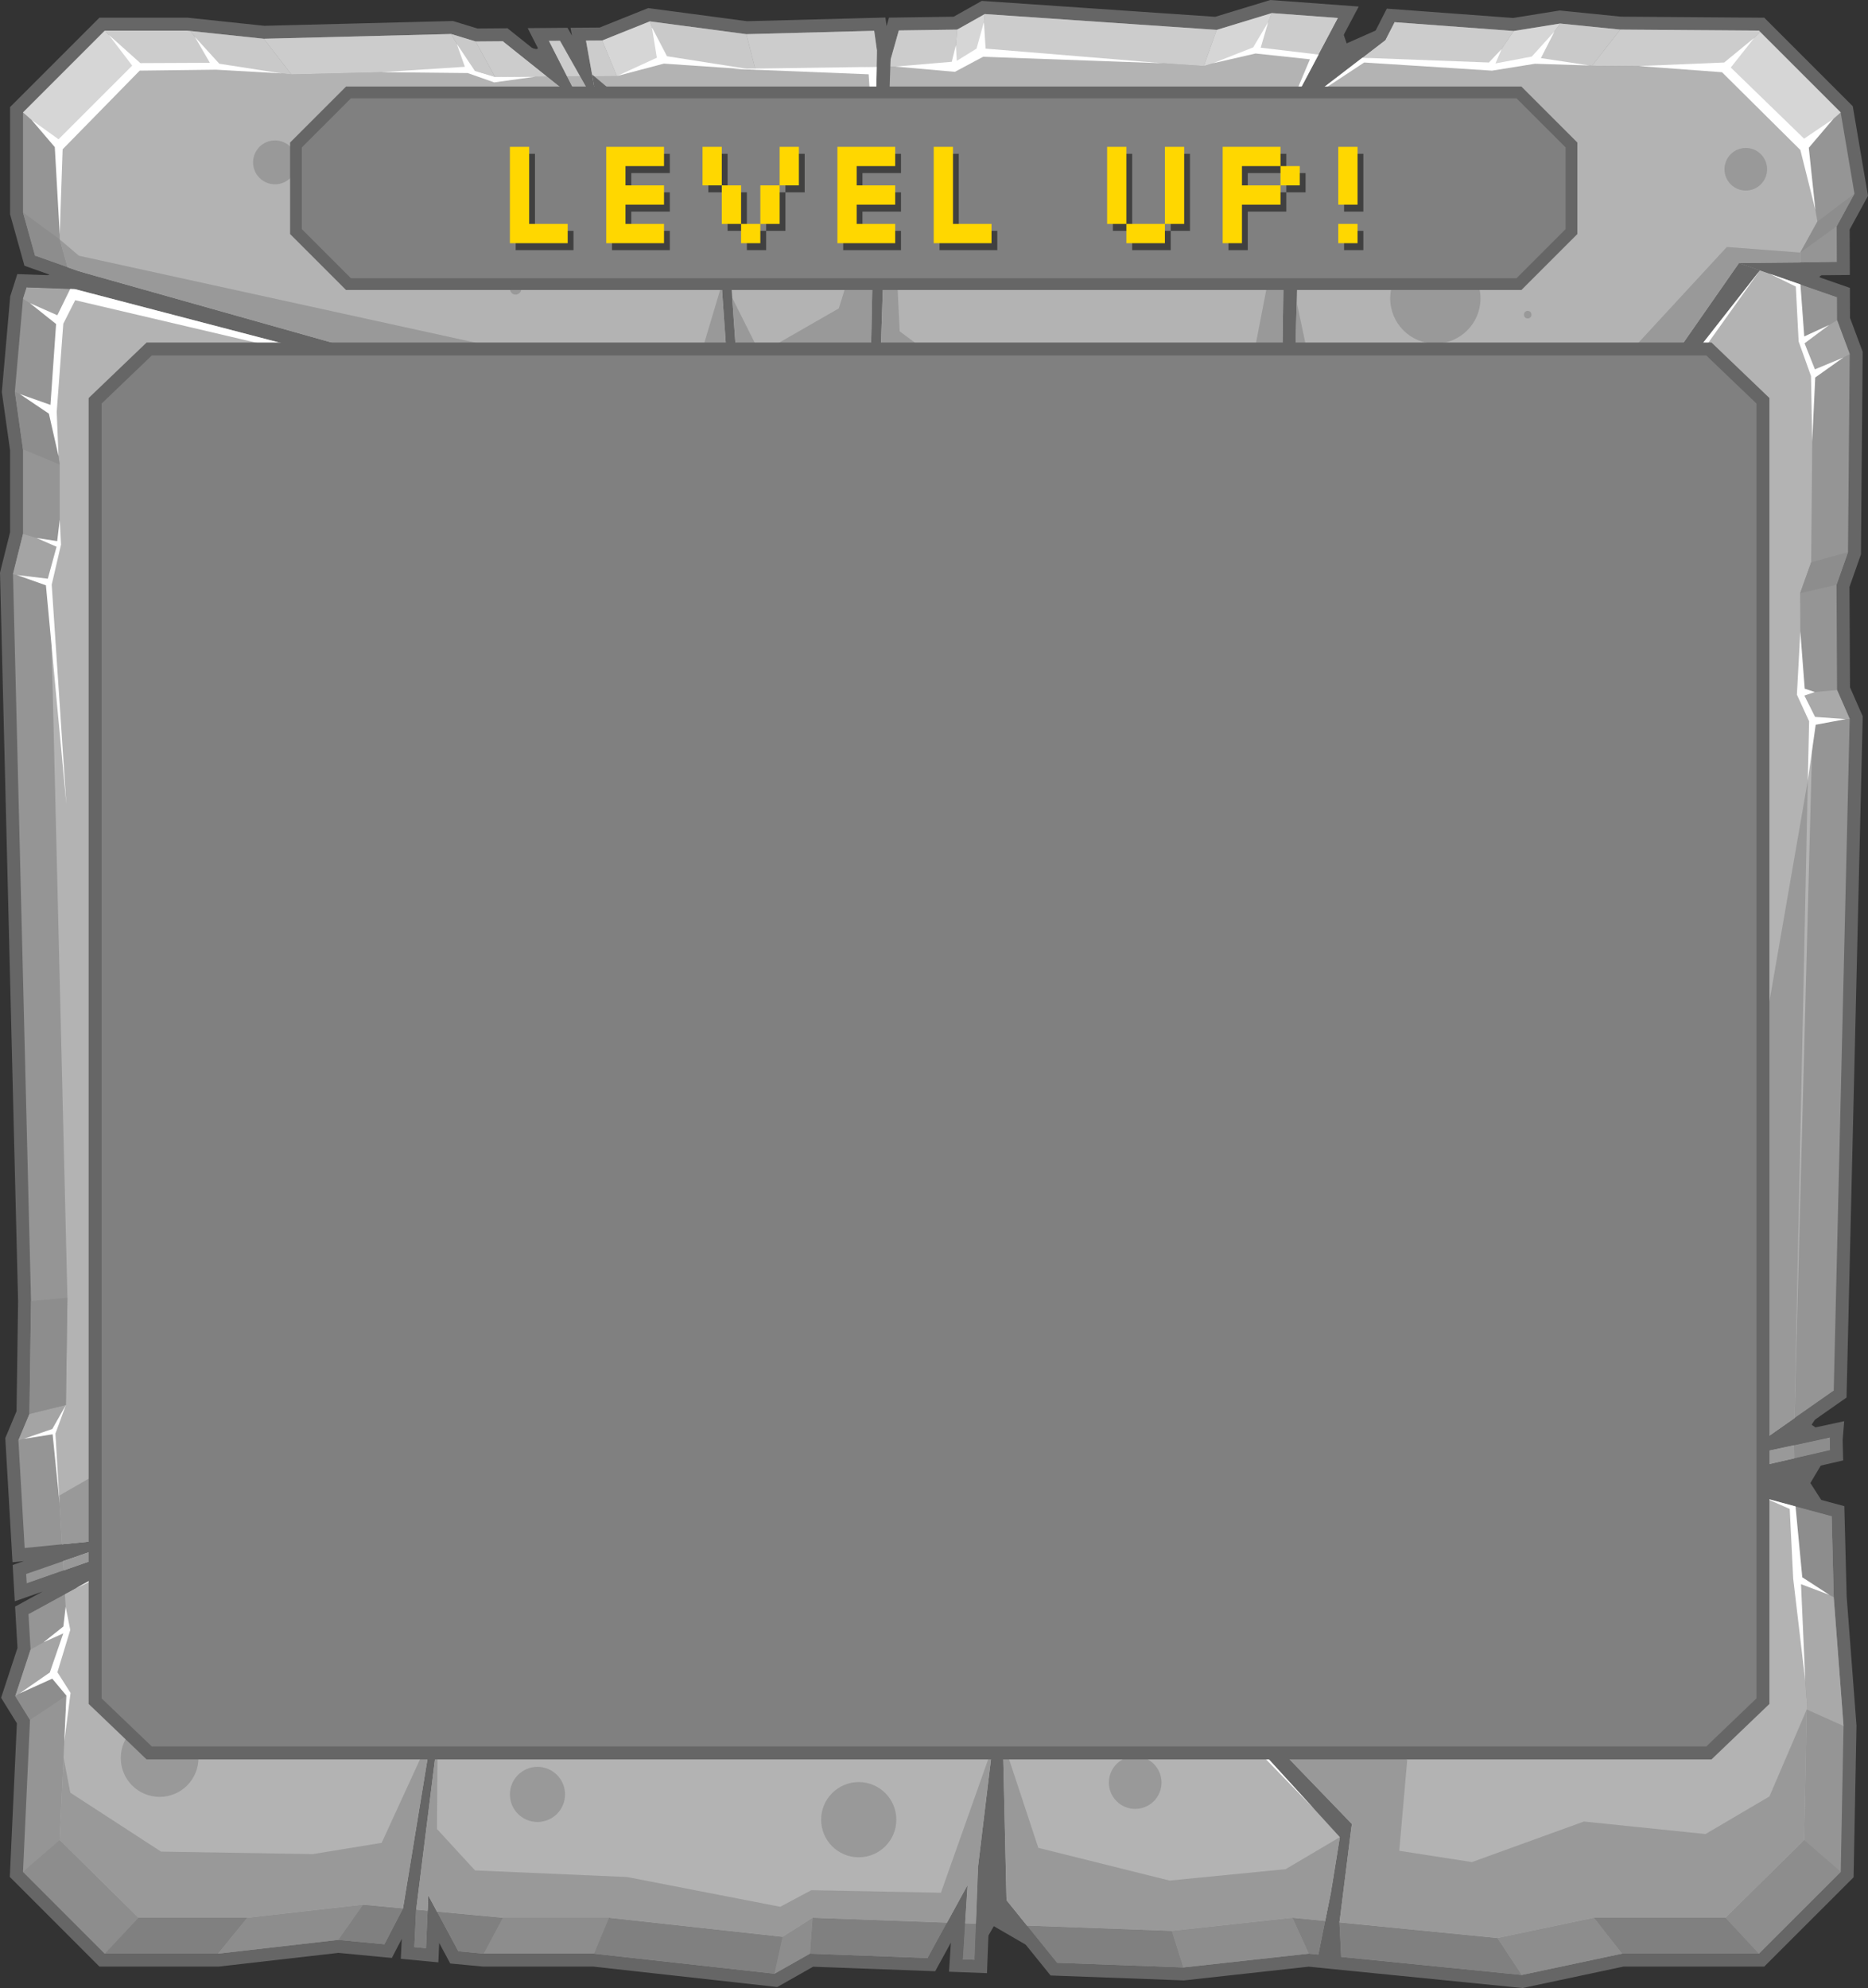 <?xml version="1.0" encoding="utf-8"?>
<!-- Generator: Adobe Illustrator 15.0.0, SVG Export Plug-In . SVG Version: 6.00 Build 0)  -->
<!DOCTYPE svg PUBLIC "-//W3C//DTD SVG 1.1//EN" "http://www.w3.org/Graphics/SVG/1.1/DTD/svg11.dtd">
<svg version="1.1" id="Layer_1" xmlns="http://www.w3.org/2000/svg" xmlns:xlink="http://www.w3.org/1999/xlink" x="0px" y="0px"
	 width="138.519px" height="147.388px" viewBox="0 0 138.519 147.388" enable-background="new 0 0 138.519 147.388"
	 xml:space="preserve">
<rect x="0" y="0" width="138.519" height="147.388" fill="#333333" stroke="none"/>
<g>
	<g>
		
			<polygon fill-rule="evenodd" clip-rule="evenodd" fill="none" stroke="#666666" stroke-width="1.92" stroke-miterlimit="22.926" points="
			7.772,2.27 13.847,2.27 19.563,2.874 33.457,2.521 35.269,3.074 37.3,3.058 43.05,7.653 40.691,3.032 41.525,3.025 44.352,8.024 
			43.453,3.01 44.656,3.001 48.188,1.584 55.344,2.534 64.824,2.283 65.426,6.584 66.651,2.257 70.977,2.195 73.025,1.043 
			90.222,2.216 94.31,0.971 99.218,1.334 95.353,8.629 102.725,2.971 103.403,1.644 112.245,2.298 115.687,1.746 120.146,2.194 
			130.427,2.27 136.494,8.336 137.517,14.354 136.198,16.772 136.209,19.435 128.951,19.502 136.22,22.027 136.22,22.027 
			136.226,23.742 137.163,26.251 137.036,40.936 136.185,43.352 136.226,51.16 137.163,53.297 135.979,103.102 128.951,108.025 
			135.691,106.574 135.678,106.73 135.698,107.512 125.978,109.744 135.823,112.403 135.977,118.4 136.705,127.96 136.498,138.771 
			130.427,144.837 120.284,144.837 112.849,146.417 99.452,145.078 99.116,138.186 97.76,144.908 97.049,144.837 87.755,145.86 
			78.376,145.513 72.535,138.279 72.266,145.288 71.394,145.255 71.745,139.767 68.792,145.16 60.059,144.837 57.433,146.324 
			44.049,144.837 35.87,144.837 33.989,144.66 31.757,140.509 31.59,144.431 30.725,144.349 30.967,139.394 28.504,144.139 
			25.089,143.815 16.166,144.837 7.772,144.837 1.706,138.77 2.225,127.505 1.133,125.743 2.266,122.3 2.112,119.66 13.868,113.229 
			1.98,117.388 1.939,116.692 9.778,113.972 1.828,114.764 1.364,106.781 2.184,104.827 2.301,96.46 0.963,42.56 1.706,39.585 
			1.706,33.311 1.102,29.036 1.706,22.158 1.978,21.305 10.013,21.591 2.604,18.964 1.706,15.746 1.706,8.336 		"/>
		<path fill-rule="evenodd" clip-rule="evenodd" fill="#959595" d="M7.772,2.27h6.074l5.716,0.604l13.895-0.353l1.812,0.553
			L37.3,3.058l5.75,4.595l-2.358-4.621l0.834-0.006l2.826,4.999L43.453,3.01l1.203-0.009l3.531-1.417l7.156,0.95l9.48-0.25
			l0.602,4.301l1.226-4.328l4.325-0.062l2.049-1.152l17.196,1.173l4.088-1.245l4.908,0.363l-3.865,7.295l7.372-5.658l0.679-1.327
			l8.842,0.654l3.441-0.553l4.46,0.448l10.28,0.076l6.067,6.067l1.022,6.018l-1.318,2.417l0.011,2.663l-7.258,0.067l7.269,2.525l0,0
			l0.006,1.714l0.938,2.51l-0.127,14.685l-0.852,2.416l0.041,7.808l0.938,2.137l-1.185,49.805l-7.027,4.923l6.74-1.451l-0.014,0.156
			l0.021,0.782l-9.721,2.231l9.846,2.659l0.153,5.997l0.729,9.561l-0.207,10.811l-6.071,6.066h-10.143l-7.436,1.58l-13.396-1.34
			l-0.336-6.892l-1.356,6.722l-0.711-0.07l-9.294,1.022l-9.379-0.347l-5.841-7.234l-0.27,7.009l-0.872-0.032l0.352-5.488
			l-2.953,5.393l-8.733-0.322l-2.626,1.486l-13.384-1.486H35.87l-1.881-0.178l-2.232-4.15l-0.167,3.922l-0.865-0.082l0.242-4.955
			l-2.463,4.745l-3.415-0.324l-8.923,1.022H7.772l-6.066-6.067l0.519-11.265l-1.092-1.763l1.133-3.442l-0.153-2.641l11.756-6.431
			L1.98,117.388l-0.041-0.696l7.839-2.72l-7.95,0.792l-0.464-7.983l0.819-1.954l0.117-8.366L0.963,42.56l0.743-2.974v-6.274
			l-0.604-4.275l0.604-6.877l0.271-0.854l8.035,0.287l-7.409-2.627l-0.897-3.218V8.336L7.772,2.27z"/>
	</g>
	<polygon fill-rule="evenodd" clip-rule="evenodd" fill="#B3B3B3" points="10.264,4.943 16.106,4.943 21.604,5.518 34.971,5.182 
		36.713,5.708 40.579,5.678 43.05,7.653 42.036,5.667 43.015,5.66 44.352,8.024 43.927,5.653 45.743,5.639 49.141,4.292 
		56.024,5.194 65.197,4.952 65.426,6.584 65.892,4.942 70.759,4.873 72.729,3.778 89.271,4.893 93.204,3.709 97.782,4.044 
		95.353,8.629 101.018,4.281 110.457,4.971 113.768,4.446 118.058,4.872 127.947,4.943 133.783,10.708 134.767,16.427 
		133.499,18.723 133.502,19.46 128.951,19.502 133.508,21.085 133.525,25.346 134.427,27.731 134.305,41.684 133.485,43.979 
		133.524,51.398 134.427,53.429 133.067,105.142 128.951,108.025 133.028,107.147 133.054,108.119 125.978,109.744 133.146,111.68 
		133.285,117.056 133.986,126.142 133.787,136.413 127.947,142.177 118.19,142.177 111.038,143.679 99.327,142.522 99.116,138.186 
		98.263,142.417 95.839,142.177 86.898,143.149 76.15,142.757 72.535,138.279 72.368,142.619 71.564,142.589 71.745,139.767 
		70.226,142.541 60.257,142.177 58.033,143.59 45.159,142.177 37.292,142.177 32.408,141.72 31.757,140.509 31.708,141.654 
		30.86,141.575 30.967,139.394 29.883,141.483 26.921,141.207 18.338,142.177 10.264,142.177 4.428,136.412 4.926,125.708 
		3.876,124.034 4.966,120.763 4.814,118.182 13.868,113.229 4.712,116.433 4.671,115.744 9.778,113.972 4.598,114.489 4.1,106.017 
		4.887,104.16 5,96.21 3.712,43.227 4.428,40.4 4.428,34.439 3.847,30.376 4.428,23.842 5.207,21.42 10.013,21.591 5.012,19.818 
		4.428,17.749 4.428,10.708 	"/>
	<polygon fill-rule="evenodd" clip-rule="evenodd" fill="#CCCCCC" points="16.106,4.943 14.125,2.299 13.847,2.27 7.772,2.27 
		10.264,4.943 	"/>
	<polygon fill-rule="evenodd" clip-rule="evenodd" fill="#CCCCCC" points="19.563,2.874 21.604,5.518 34.971,5.182 33.457,2.521 	
		"/>
	<path fill-rule="evenodd" clip-rule="evenodd" fill="#CCCCCC" d="M35.269,3.074l1.444,2.635l3.866-0.03L37.3,3.058L35.269,3.074
		L35.269,3.074z M42.036,5.667l0.979-0.008l-1.489-2.634l-0.834,0.006L42.036,5.667L42.036,5.667z M43.927,5.653l1.816-0.014
		l-1.087-2.638L43.453,3.01L43.927,5.653z"/>
	<path fill-rule="evenodd" clip-rule="evenodd" fill="#CCCCCC" d="M55.344,2.534l0.681,2.661l9.173-0.243l-0.373-2.668L55.344,2.534
		L55.344,2.534z M65.892,4.942l4.867-0.069l0.218-2.678l-4.325,0.062L65.892,4.942z"/>
	<polygon fill-rule="evenodd" clip-rule="evenodd" fill="#CCCCCC" points="73.025,1.043 72.729,3.778 89.271,4.893 90.222,2.216 	
		"/>
	<path fill-rule="evenodd" clip-rule="evenodd" fill="#CCCCCC" d="M94.31,0.971l-1.105,2.739l4.578,0.335l1.436-2.71L94.31,0.971
		L94.31,0.971z M101.018,4.281l9.439,0.69l1.788-2.673l-8.842-0.654l-0.679,1.327L101.018,4.281z"/>
	<polygon fill-rule="evenodd" clip-rule="evenodd" fill="#CCCCCC" points="120.146,2.194 118.058,4.872 127.947,4.943 
		130.524,2.367 130.427,2.27 	"/>
	<polygon fill-rule="evenodd" clip-rule="evenodd" fill="#C9C9C9" points="21.604,5.518 19.563,2.874 14.125,2.299 16.106,4.943 	
		"/>
	<polygon fill-rule="evenodd" clip-rule="evenodd" fill="#C9C9C9" points="33.457,2.521 34.971,5.182 36.713,5.708 35.269,3.074 	
		"/>
	<polygon fill-rule="evenodd" clip-rule="evenodd" fill="#C9C9C9" points="48.188,1.584 49.141,4.292 56.024,5.194 55.344,2.534 	
		"/>
	<polygon fill-rule="evenodd" clip-rule="evenodd" fill="#C9C9C9" points="115.687,1.746 113.768,4.446 118.058,4.872 
		120.146,2.194 	"/>
	<polygon fill-rule="evenodd" clip-rule="evenodd" fill="#D6D6D6" points="49.141,4.292 48.188,1.584 44.656,3.001 45.743,5.639 	
		"/>
	<polygon fill-rule="evenodd" clip-rule="evenodd" fill="#D6D6D6" points="70.977,2.195 70.759,4.873 72.729,3.778 73.025,1.043 	
		"/>
	<polygon fill-rule="evenodd" clip-rule="evenodd" fill="#D6D6D6" points="90.222,2.216 89.271,4.893 93.204,3.709 94.31,0.971 	"/>
	<polygon fill-rule="evenodd" clip-rule="evenodd" fill="#D6D6D6" points="112.245,2.298 110.457,4.971 113.768,4.446 
		115.687,1.746 	"/>
	<polygon fill-rule="evenodd" clip-rule="evenodd" fill="#D6D6D6" points="4.428,10.708 10.264,4.943 7.772,2.27 1.706,8.336 	"/>
	<polygon fill-rule="evenodd" clip-rule="evenodd" fill="#A4A4A4" points="1.978,21.305 1.706,22.158 4.428,23.842 5.207,21.42 	"/>
	<polygon fill-rule="evenodd" clip-rule="evenodd" fill="#A4A4A4" points="4.428,40.4 1.706,39.585 0.963,42.56 3.712,43.227 	"/>
	<polygon fill-rule="evenodd" clip-rule="evenodd" fill="#A4A4A4" points="4.887,104.16 2.184,104.827 1.364,106.781 4.1,106.017 	
		"/>
	<polygon fill-rule="evenodd" clip-rule="evenodd" fill="#A4A4A4" points="4.966,120.763 2.266,122.3 1.133,125.743 3.876,124.034 	
		"/>
	<polygon fill-rule="evenodd" clip-rule="evenodd" fill="#8D8D8D" points="5.012,19.818 4.428,17.749 1.706,15.746 2.604,18.964 	
		"/>
	<polygon fill-rule="evenodd" clip-rule="evenodd" fill="#8D8D8D" points="3.847,30.376 1.102,29.036 1.706,33.311 4.428,34.439 	
		"/>
	<polygon fill-rule="evenodd" clip-rule="evenodd" fill="#8D8D8D" points="5,96.21 2.301,96.46 2.184,104.827 4.887,104.16 	"/>
	<polygon fill-rule="evenodd" clip-rule="evenodd" fill="#8D8D8D" points="3.876,124.034 1.133,125.743 2.225,127.505 
		4.926,125.708 	"/>
	<polygon fill-rule="evenodd" clip-rule="evenodd" fill="#8D8D8D" points="10.264,142.177 4.428,136.412 1.706,138.77 
		7.772,144.837 	"/>
	<polygon fill-rule="evenodd" clip-rule="evenodd" fill="#D6D6D6" points="127.947,4.943 133.783,10.708 136.494,8.336 
		130.524,2.367 	"/>
	<polygon fill-rule="evenodd" clip-rule="evenodd" fill="#8D8D8D" points="137.517,14.354 134.767,16.427 133.499,18.723 
		136.198,16.772 	"/>
	<polygon fill-rule="evenodd" clip-rule="evenodd" fill="#8D8D8D" points="137.036,40.936 134.305,41.684 133.485,43.979 
		136.185,43.352 	"/>
	<polygon fill-rule="evenodd" clip-rule="evenodd" fill="#A9A9A9" points="135.977,118.4 133.285,117.056 133.986,126.142 
		133.975,126.734 136.705,127.96 	"/>
	<polygon fill-rule="evenodd" clip-rule="evenodd" fill="#A4A4A4" points="134.427,27.731 137.163,26.251 136.226,23.742 
		133.525,25.346 	"/>
	<polygon fill-rule="evenodd" clip-rule="evenodd" fill="#A9A9A9" points="136.226,51.16 133.524,51.398 134.427,53.429 
		137.163,53.297 	"/>
	<path fill-rule="evenodd" clip-rule="evenodd" fill="#8D8D8D" d="M135.678,106.73l-0.308-0.088l-2.342,0.505l0.025,0.972
		l2.645-0.606L135.678,106.73L135.678,106.73z M133.146,111.68l0.14,5.376l2.691,1.344l-0.153-5.997L133.146,111.68z"/>
	<polygon fill-rule="evenodd" clip-rule="evenodd" fill="#8D8D8D" points="133.787,136.413 127.947,142.177 130.427,144.837 
		136.498,138.771 	"/>
	<polygon fill-rule="evenodd" clip-rule="evenodd" fill="#808080" points="16.166,144.837 18.338,142.177 10.264,142.177 
		7.772,144.837 	"/>
	<path fill-rule="evenodd" clip-rule="evenodd" fill="#808080" d="M60.257,142.177l-0.198,2.66l8.733,0.322l1.434-2.619
		L60.257,142.177L60.257,142.177z M71.394,145.255l0.872,0.032l0.103-2.669l-0.804-0.029L71.394,145.255L71.394,145.255z
		 M78.376,145.513l9.379,0.347l-0.856-2.711l-10.748-0.392L78.376,145.513z"/>
	<path fill-rule="evenodd" clip-rule="evenodd" fill="#808080" d="M95.839,142.177l1.21,2.66l0.711,0.07l0.503-2.491L95.839,142.177
		L95.839,142.177z M99.452,145.078l13.396,1.34l-1.811-2.738l-11.711-1.157L99.452,145.078z"/>
	<polygon fill-rule="evenodd" clip-rule="evenodd" fill="#808080" points="118.19,142.177 120.284,144.837 130.427,144.837 
		127.947,142.177 	"/>
	<polygon fill-rule="evenodd" clip-rule="evenodd" fill="#8D8D8D" points="25.089,143.815 26.921,141.207 18.338,142.177 
		16.166,144.837 	"/>
	<polygon fill-rule="evenodd" clip-rule="evenodd" fill="#8D8D8D" points="37.292,142.177 35.87,144.837 44.049,144.837 
		45.159,142.177 	"/>
	<polygon fill-rule="evenodd" clip-rule="evenodd" fill="#8D8D8D" points="58.033,143.59 57.433,146.324 60.059,144.837 
		60.257,142.177 	"/>
	<polygon fill-rule="evenodd" clip-rule="evenodd" fill="#8D8D8D" points="86.898,143.149 87.755,145.86 97.049,144.837 
		95.839,142.177 	"/>
	<polygon fill-rule="evenodd" clip-rule="evenodd" fill="#8D8D8D" points="111.038,143.679 112.849,146.417 120.284,144.837 
		118.19,142.177 	"/>
	<path fill-rule="evenodd" clip-rule="evenodd" fill="#808080" d="M35.87,144.837l1.422-2.66l-4.884-0.457l1.581,2.939
		L35.87,144.837L35.87,144.837z M31.708,141.654l-0.848-0.079l-0.136,2.774l0.865,0.082L31.708,141.654L31.708,141.654z
		 M29.883,141.483l-2.962-0.276l-1.832,2.608l3.415,0.324L29.883,141.483z"/>
	<polygon fill-rule="evenodd" clip-rule="evenodd" fill="#808080" points="45.159,142.177 44.049,144.837 57.433,146.324 
		58.033,143.59 	"/>
	<polygon fill-rule="evenodd" clip-rule="evenodd" fill="#666666" points="2.604,18.964 3.776,20.285 1.978,21.305 5.207,21.42 
		10.013,21.591 5.012,19.818 	"/>
	<polygon fill-rule="evenodd" clip-rule="evenodd" fill="#666666" points="37.3,3.058 40.579,5.678 43.05,7.653 42.036,5.667 
		40.691,3.032 39.83,3.624 39.748,3.636 	"/>
	<polygon fill-rule="evenodd" clip-rule="evenodd" fill="#666666" points="97.782,4.044 95.353,8.629 101.018,4.281 102.725,2.971 
		103.403,1.644 99.859,3.216 99.218,1.334 	"/>
	<polygon fill-rule="evenodd" clip-rule="evenodd" fill="#666666" points="133.054,108.119 125.978,109.744 133.146,111.68 
		135.823,112.403 134.246,109.946 135.698,107.512 	"/>
	<polygon fill-rule="evenodd" clip-rule="evenodd" fill="#666666" points="128.951,108.025 133.028,107.147 135.37,106.642 
		135.691,106.574 134.339,105.625 135.979,103.102 133.067,105.142 	"/>
	<polygon fill-rule="evenodd" clip-rule="evenodd" fill="#666666" points="76.15,142.757 72.535,138.279 72.368,142.619 
		72.266,145.288 73.694,142.801 78.376,145.513 	"/>
	<polygon fill-rule="evenodd" clip-rule="evenodd" fill="#666666" points="71.394,145.255 71.564,142.589 71.745,139.767 
		70.226,142.541 68.792,145.16 70.603,143.801 	"/>
	<polygon fill-rule="evenodd" clip-rule="evenodd" fill="#666666" points="4.814,118.182 13.868,113.229 4.712,116.433 
		1.98,117.388 3.871,117.615 2.112,119.66 	"/>
	<polygon fill-rule="evenodd" clip-rule="evenodd" fill="#666666" points="134.912,20.521 136.209,19.435 133.502,19.46 
		128.951,19.502 133.508,21.085 136.22,22.027 	"/>
	<path fill-rule="evenodd" clip-rule="evenodd" fill="#666666" d="M5.792,20.095l32.395,9.133l15.92,0.362l-1.078-15.438
		l-8.677-6.127l-0.449-2.507l9.688,8.168l0.127,0.098l0.011,0.16l1.088,15.596l9.758-2.865L65.035,3.79l1.004,0.631L65.283,26.83
		l16.912,15.64l12.855-13.218l0.302-20.623l1.192-1.208l-0.587,22.521l21.975,5.362l11.019-15.802l1.553,0.54L118.092,35.88
		l1.052,23.118l-16.568,52.956l24.239-2.402l4.086,1.521l-28.581,1.391l-0.092,0.01l-0.083-0.036l-22.34-9.549l5.138,16.471
		l15.184,15.739l0.139,0.145l-0.051,0.192l-0.887,7.086l-0.613-2.343l0.639-3.98l-14.746-16.162l-10.243,8.986l0.272,11.858
		l-2.19-0.263l0.09-2.34l1.053-8.727l-41.137-0.704l-1.591,12.727l-0.978-0.092l2.119-12.915l-10.539-21.652l-7.595,6.313
		l-3.489,1.909l-0.284-0.589l11.199-8.417l10.188-58.658l6.185-17.646L5.543,21.432L5.792,20.095L5.792,20.095z M54.476,29.943
		l-15.305,1.441l-6.709,15.585l12.813,60.238l33.641-5.269l1.732-58.164L64.669,27.661L54.476,29.943L54.476,29.943z M82.548,43.127
		l-2.926,58.909l22.563,9.645l15.729-53.605l-0.184-22.089l-21.937-5.401L82.548,43.127L82.548,43.127z M78.635,103.218
		l-33.517,4.555l-12.3,20.756l41.081-0.046l10.318-9.052L78.635,103.218L78.635,103.218z M44.922,107.628L31.847,48.417
		l-9.867,57.926l10.245,21.746L44.922,107.628z"/>
	<polygon fill-rule="evenodd" clip-rule="evenodd" fill="#999999" points="38.187,29.228 54.106,29.589 53.515,21.112 
		51.768,26.953 35.968,25.559 5.854,18.96 4.428,17.749 5.012,19.818 5.792,20.095 5.796,20.096 	"/>
	<polygon fill-rule="evenodd" clip-rule="evenodd" fill="#999999" points="54.297,22.083 54.816,29.54 64.574,26.675 64.821,14.408 
		62.201,22.864 56.368,26.21 	"/>
	<polygon fill-rule="evenodd" clip-rule="evenodd" fill="#999999" points="65.283,26.83 82.195,42.469 95.051,29.251 95.268,14.413 
		92.732,27.511 82.044,35.969 66.715,24.563 65.912,8.174 	"/>
	<polygon fill-rule="evenodd" clip-rule="evenodd" fill="#999999" points="95.958,29.942 117.933,35.304 128.951,19.502 
		133.502,19.46 133.499,18.723 128.05,18.31 115.781,31.601 97.472,28.626 96.154,22.394 	"/>
	<polygon fill-rule="evenodd" clip-rule="evenodd" fill="#999999" points="102.073,104.927 82.834,99.444 80.523,59.328 
		79.622,102.037 102.186,111.681 117.914,58.076 	"/>
	<polygon fill-rule="evenodd" clip-rule="evenodd" fill="#999999" points="45.274,107.208 78.915,101.939 80.647,43.775 
		74.517,98.236 46.052,101.209 32.462,46.969 	"/>
	<polygon fill-rule="evenodd" clip-rule="evenodd" fill="#999999" points="21.294,106.132 31.482,47.474 37.667,29.829 
		30.204,46.946 18.635,102.697 4.386,110.883 4.598,114.489 9.778,113.972 4.671,115.744 4.712,116.433 10.095,114.549 	"/>
	<polygon fill-rule="evenodd" clip-rule="evenodd" fill="#999999" points="32.482,120.728 21.979,106.343 32.225,128.089 
		44.922,107.628 	"/>
	<polygon fill-rule="evenodd" clip-rule="evenodd" fill="#999999" points="35.226,138.667 32.404,135.6 32.451,128.848 
		30.86,141.575 31.708,141.654 31.757,140.509 32.408,141.72 37.292,142.177 45.159,142.177 58.033,143.59 60.257,142.177 
		70.226,142.541 71.745,139.767 71.564,142.589 72.368,142.619 72.445,140.619 72.535,138.279 73.588,129.552 69.773,140.323 
		60.164,140.132 57.856,141.363 46.496,139.155 	"/>
	<polygon fill-rule="evenodd" clip-rule="evenodd" fill="#999999" points="29.883,141.483 32.002,128.568 28.301,136.623 
		23.189,137.458 11.943,137.273 5.214,132.904 4.712,130.299 4.428,136.412 10.264,142.177 18.338,142.177 26.921,141.207 	"/>
	<polygon fill-rule="evenodd" clip-rule="evenodd" fill="#999999" points="74.636,140.881 76.15,142.757 86.898,143.149 
		95.839,142.177 98.263,142.417 98.714,140.179 99.353,136.199 95.335,138.574 86.726,139.42 76.995,136.993 74.363,129.023 	"/>
	<polygon fill-rule="evenodd" clip-rule="evenodd" fill="#999999" points="100.214,135.436 99.327,142.522 111.038,143.679 
		118.19,142.177 127.947,142.177 133.787,136.413 133.975,126.734 131.21,133.183 126.47,135.971 117.455,135.042 109.149,138.049 
		103.759,137.212 104.35,130.488 86.412,116.082 79.805,102.889 84.942,119.36 100.126,135.099 100.265,135.244 	"/>
	<polygon fill-rule="evenodd" clip-rule="evenodd" fill="#999999" points="73.899,128.483 84.218,119.431 81.427,111.325 
		81.394,116.173 71.728,124.353 32.818,128.529 	"/>
	<polygon fill-rule="evenodd" clip-rule="evenodd" fill="#999999" points="125.978,109.744 102.575,111.955 125.818,105.259 
		134.054,57.872 133.067,105.142 128.951,108.025 133.028,107.147 133.054,108.119 	"/>
	<polygon fill-rule="evenodd" clip-rule="evenodd" fill="#FFFFFF" points="4.342,10.325 2.337,8.886 4.063,10.906 4.428,17.388 
		4.645,11.068 10.359,5.236 16.029,5.167 20.881,5.442 16.262,4.725 14.446,2.729 15.564,4.656 10.406,4.679 8.064,2.583 
		9.803,4.865 	"/>
	<polygon fill-rule="evenodd" clip-rule="evenodd" fill="#FFFFFF" points="44.352,8.024 43.44,6.414 44.002,8.491 52.599,14.486 
		53.423,19.794 53.028,14.151 	"/>
	<polygon fill-rule="evenodd" clip-rule="evenodd" fill="#FFFFFF" points="48.707,4.28 45.743,5.639 49.228,4.717 55.784,5.163 
		49.46,4.169 48.341,2.02 	"/>
	<polygon fill-rule="evenodd" clip-rule="evenodd" fill="#FFFFFF" points="65.012,4.955 54.373,5.105 64.413,5.509 64.863,12.307 	
		"/>
	<polygon fill-rule="evenodd" clip-rule="evenodd" fill="#FFFFFF" points="34.471,4.952 28.287,5.35 34.681,5.417 36.648,6.108 
		39.699,5.686 36.713,5.708 35.21,5.254 33.87,3.247 	"/>
	<polygon fill-rule="evenodd" clip-rule="evenodd" fill="#FFFFFF" points="70.577,4.581 66.394,4.935 70.81,5.325 72.9,4.209 
		86.312,4.694 73.087,3.605 72.961,1.637 72.413,3.605 70.949,4.511 70.883,3.35 	"/>
	<polygon fill-rule="evenodd" clip-rule="evenodd" fill="#FFFFFF" points="89.924,4.697 93.104,3.966 97.135,4.396 95.353,8.629 
		97.782,4.044 93.486,3.536 94.042,1.634 92.929,3.512 	"/>
	<polygon fill-rule="evenodd" clip-rule="evenodd" fill="#FFFFFF" points="101.018,4.281 96.905,7.437 101.159,4.634 110.639,5.238 
		113.822,4.727 117.908,4.857 114.264,4.308 115.27,2.332 113.59,4.192 110.895,4.704 111.352,3.635 110.407,4.634 	"/>
	<polygon fill-rule="evenodd" clip-rule="evenodd" fill="#FFFFFF" points="127.855,4.634 121.514,4.897 127.693,5.355 
		133.502,11.117 134.618,15.562 134.129,10.955 135.956,8.807 133.781,10.281 128.344,5.006 130.089,2.801 	"/>
	<polygon fill-rule="evenodd" clip-rule="evenodd" fill="#FFFFFF" points="39.619,32.037 54.769,30.503 64.458,28.18 78.312,41.419 
		64.669,27.661 54.476,29.943 39.171,31.384 33.088,45.516 	"/>
	<polygon fill-rule="evenodd" clip-rule="evenodd" fill="#FFFFFF" points="5.543,21.432 36.177,29.439 5.577,22.256 4.694,23.999 
		4.206,30.528 4.338,33.812 3.625,30.667 1.461,29.211 3.741,30.017 4.159,24.022 2.213,22.472 4.252,23.372 5.207,21.42 	"/>
	<polygon fill-rule="evenodd" clip-rule="evenodd" fill="#FFFFFF" points="96.04,31.389 117.219,36.536 117.812,45.761 
		117.73,35.987 95.794,30.585 82.548,43.127 81.289,53.203 83.249,43.448 	"/>
	<polygon fill-rule="evenodd" clip-rule="evenodd" fill="#FFFFFF" points="118.878,36.35 130.504,20.042 118.092,35.88 
		118.844,52.401 	"/>
	<polygon fill-rule="evenodd" clip-rule="evenodd" fill="#FFFFFF" points="133.508,21.085 131.229,20.294 133.166,21.248 
		133.375,25.314 134.293,27.881 134.383,32.726 134.606,27.986 136.688,26.508 134.583,27.382 133.816,25.453 135.635,24.093 
		133.793,24.942 	"/>
	<polygon fill-rule="evenodd" clip-rule="evenodd" fill="#FFFFFF" points="133.827,51.059 133.5,46.807 133.247,51.5 
		134.153,53.476 134.054,57.872 134.641,53.731 136.875,53.312 134.595,53.15 133.804,51.57 134.578,51.305 	"/>
	<polygon fill-rule="evenodd" clip-rule="evenodd" fill="#FFFFFF" points="31.916,49.92 44.098,106.134 31.847,48.417 
		22.732,104.632 	"/>
	<polygon fill-rule="evenodd" clip-rule="evenodd" fill="#FFFFFF" points="4.428,38.536 4.526,40.372 3.835,43.346 4.919,59.607 
		3.405,43.393 1.249,42.629 3.545,42.904 4.195,40.534 2.708,39.885 4.242,40.116 	"/>
	<polygon fill-rule="evenodd" clip-rule="evenodd" fill="#FFFFFF" points="4.114,106.273 4.887,104.16 3.879,105.941 1.749,106.673 
		3.902,106.335 4.418,111.444 	"/>
	<polygon fill-rule="evenodd" clip-rule="evenodd" fill="#FFFFFF" points="45.562,108.404 78.23,103.873 80.066,107.375 
		78.635,103.218 45.118,107.773 34.899,125.017 	"/>
	<polygon fill-rule="evenodd" clip-rule="evenodd" fill="#FFFFFF" points="119.844,59.427 118.954,54.831 119.144,58.999 
		102.575,111.955 	"/>
	<polygon fill-rule="evenodd" clip-rule="evenodd" fill="#FFFFFF" points="80.867,103.343 102.022,112.983 123.994,111.41 
		102.319,112.464 102.228,112.474 102.145,112.438 	"/>
	<polygon fill-rule="evenodd" clip-rule="evenodd" fill="#FFFFFF" points="133.146,111.68 130.9,111.074 132.715,111.869 
		132.971,117.027 133.869,124.621 133.552,117.445 135.662,118.243 133.645,116.934 	"/>
	<polygon fill-rule="evenodd" clip-rule="evenodd" fill="#FFFFFF" points="75.029,128.439 84.594,120.861 97.437,134.098 
		84.606,120.037 	"/>
	<polygon fill-rule="evenodd" clip-rule="evenodd" fill="#FFFFFF" points="32.977,128.856 69.107,130.039 73.588,129.552 	"/>
	<polygon fill-rule="evenodd" clip-rule="evenodd" fill="#FFFFFF" points="21.463,106.916 13.868,113.229 10.379,115.138 
		5.603,117.751 13.97,113.89 21.266,107.896 31.195,126.912 	"/>
	<polygon fill-rule="evenodd" clip-rule="evenodd" fill="#FFFFFF" points="5.21,120.838 4.869,119.117 4.698,120.583 3.231,121.751 
		4.692,121.094 3.693,123.993 1.43,125.558 3.874,124.452 4.926,125.708 4.768,129.111 5.232,125.509 4.257,123.975 	"/>
	<g>
		<circle fill-rule="evenodd" clip-rule="evenodd" fill="#999999" cx="20.392" cy="12.037" r="1.626"/>
		<circle fill-rule="evenodd" clip-rule="evenodd" fill="#999999" cx="36.888" cy="14.5" r="1.58"/>
		<circle fill-rule="evenodd" clip-rule="evenodd" fill="#999999" cx="26.711" cy="18.822" r="0.697"/>
		<circle fill-rule="evenodd" clip-rule="evenodd" fill="#999999" cx="48.878" cy="19.983" r="0.836"/>
		<circle fill-rule="evenodd" clip-rule="evenodd" fill="#999999" cx="38.235" cy="21.424" r="0.418"/>
		<circle fill-rule="evenodd" clip-rule="evenodd" fill="#999999" cx="10.492" cy="34.482" r="2.138"/>
		<circle fill-rule="evenodd" clip-rule="evenodd" fill="#999999" cx="21.181" cy="38.479" r="1.115"/>
		<circle fill-rule="evenodd" clip-rule="evenodd" fill="#999999" cx="22.678" cy="127.655" r="1.487"/>
		<circle fill-rule="evenodd" clip-rule="evenodd" fill="#999999" cx="12.816" cy="64.317" r="1.115"/>
		<circle fill-rule="evenodd" clip-rule="evenodd" fill="#999999" cx="14.675" cy="42.196" r="0.372"/>
		<circle fill-rule="evenodd" clip-rule="evenodd" fill="#999999" cx="63.678" cy="134.906" r="2.788"/>
		<circle fill-rule="evenodd" clip-rule="evenodd" fill="#999999" cx="39.856" cy="133.032" r="2.044"/>
		<circle fill-rule="evenodd" clip-rule="evenodd" fill="#999999" cx="64.956" cy="59.948" r="1.208"/>
		<circle fill-rule="evenodd" clip-rule="evenodd" fill="#999999" cx="70.254" cy="35.505" r="1.301"/>
		<circle fill-rule="evenodd" clip-rule="evenodd" fill="#999999" cx="54.732" cy="58.647" r="1.58"/>
		<circle fill-rule="evenodd" clip-rule="evenodd" fill="#999999" cx="43.766" cy="38.014" r="1.208"/>
		<circle fill-rule="evenodd" clip-rule="evenodd" fill="#999999" cx="62.261" cy="14.314" r="1.115"/>
		<circle fill-rule="evenodd" clip-rule="evenodd" fill="#999999" cx="90.979" cy="15.336" r="3.811"/>
		<circle fill-rule="evenodd" clip-rule="evenodd" fill="#999999" cx="80.849" cy="19.147" r="1.301"/>
		<circle fill-rule="evenodd" clip-rule="evenodd" fill="#999999" cx="82.708" cy="11.154" r="1.673"/>
		<circle fill-rule="evenodd" clip-rule="evenodd" fill="#999999" cx="87.727" cy="27.698" r="0.929"/>
		<circle fill-rule="evenodd" clip-rule="evenodd" fill="#999999" cx="32.232" cy="87.532" r="2.881"/>
		<circle fill-rule="evenodd" clip-rule="evenodd" fill="#999999" cx="97.839" cy="54.693" r="1.208"/>
		<circle fill-rule="evenodd" clip-rule="evenodd" fill="#999999" cx="117.188" cy="52.327" r="0.465"/>
		<circle fill-rule="evenodd" clip-rule="evenodd" fill="#999999" cx="105.85" cy="62.179" r="1.208"/>
		<circle fill-rule="evenodd" clip-rule="evenodd" fill="#999999" cx="126.901" cy="41.068" r="1.394"/>
		<circle fill-rule="evenodd" clip-rule="evenodd" fill="#999999" cx="106.436" cy="22.128" r="3.346"/>
		<circle fill-rule="evenodd" clip-rule="evenodd" fill="#999999" cx="93.678" cy="115.236" r="1.58"/>
		<circle fill-rule="evenodd" clip-rule="evenodd" fill="#999999" cx="119.776" cy="66.444" r="1.301"/>
		<circle fill-rule="evenodd" clip-rule="evenodd" fill="#999999" cx="112.635" cy="12.27" r="1.673"/>
		<circle fill-rule="evenodd" clip-rule="evenodd" fill="#999999" cx="129.457" cy="12.548" r="1.58"/>
		<circle fill-rule="evenodd" clip-rule="evenodd" fill="#999999" cx="113.285" cy="23.329" r="0.279"/>
		<circle fill-rule="evenodd" clip-rule="evenodd" fill="#999999" cx="56.87" cy="77.514" r="0.929"/>
		<circle fill-rule="evenodd" clip-rule="evenodd" fill="#999999" cx="11.836" cy="130.334" r="2.881"/>
		<circle fill-rule="evenodd" clip-rule="evenodd" fill="#999999" cx="84.178" cy="132.155" r="1.952"/>
		<circle fill-rule="evenodd" clip-rule="evenodd" fill="#999999" cx="69.789" cy="81.696" r="0.651"/>
		<circle fill-rule="evenodd" clip-rule="evenodd" fill="#999999" cx="85.589" cy="79.094" r="0.464"/>
		<circle fill-rule="evenodd" clip-rule="evenodd" fill="#999999" cx="55.651" cy="86.068" r="1.563"/>
		<circle fill-rule="evenodd" clip-rule="evenodd" fill="#999999" cx="49.554" cy="116.657" r="2.138"/>
		<circle fill-rule="evenodd" clip-rule="evenodd" fill="#999999" cx="32.304" cy="65.429" r="1.022"/>
		<circle fill-rule="evenodd" clip-rule="evenodd" fill="#999999" cx="30.94" cy="71.473" r="0.836"/>
		<circle fill-rule="evenodd" clip-rule="evenodd" fill="#999999" cx="18.393" cy="85.507" r="1.301"/>
		<circle fill-rule="evenodd" clip-rule="evenodd" fill="#999999" cx="10.028" cy="96.288" r="1.301"/>
		<circle fill-rule="evenodd" clip-rule="evenodd" fill="#999999" cx="32.68" cy="107.657" r="1.487"/>
		<circle fill-rule="evenodd" clip-rule="evenodd" fill="#999999" cx="16.93" cy="120.408" r="1.301"/>
		<circle fill-rule="evenodd" clip-rule="evenodd" fill="#999999" cx="61.054" cy="117.282" r="1.022"/>
		<circle fill-rule="evenodd" clip-rule="evenodd" fill="#999999" cx="63.964" cy="100.693" r="1.58"/>
		<circle fill-rule="evenodd" clip-rule="evenodd" fill="#999999" cx="72.304" cy="108.907" r="1.487"/>
		<circle fill-rule="evenodd" clip-rule="evenodd" fill="#999999" cx="81.526" cy="93.756" r="1.115"/>
		<circle fill-rule="evenodd" clip-rule="evenodd" fill="#999999" cx="89.307" cy="98.983" r="1.022"/>
		<circle fill-rule="evenodd" clip-rule="evenodd" fill="#999999" cx="116.678" cy="124.156" r="3.16"/>
		<circle fill-rule="evenodd" clip-rule="evenodd" fill="#999999" cx="126.299" cy="118.287" r="1.952"/>
		<circle fill-rule="evenodd" clip-rule="evenodd" fill="#999999" cx="131.874" cy="85.414" r="1.022"/>
		<circle fill-rule="evenodd" clip-rule="evenodd" fill="#999999" cx="123.323" cy="82.812" r="1.208"/>
		<circle fill-rule="evenodd" clip-rule="evenodd" fill="#999999" cx="106.89" cy="123.284" r="1.58"/>
		<circle fill-rule="evenodd" clip-rule="evenodd" fill="#999999" cx="121.278" cy="97.124" r="0.836"/>
		<circle fill-rule="evenodd" clip-rule="evenodd" fill="#999999" cx="124.902" cy="89.507" r="0.93"/>
		<circle fill-rule="evenodd" clip-rule="evenodd" fill="#999999" cx="87.088" cy="74.255" r="0.836"/>
	</g>
</g>
<g>
	
		<polygon fill-rule="evenodd" clip-rule="evenodd" fill="none" stroke="#666666" stroke-width="1.92" stroke-miterlimit="22.926" points="
		11.255,26.356 126.53,26.356 130.25,29.919 130.25,125.913 126.53,129.476 11.255,129.476 7.534,125.913 7.534,29.919 	"/>
	<path fill-rule="evenodd" clip-rule="evenodd" fill="#808080" d="M11.255,26.356H126.53l3.72,3.563v95.993l-3.72,3.563H11.255
		l-3.721-3.563V29.919L11.255,26.356z"/>
</g>
<g>
	
		<polygon fill-rule="evenodd" clip-rule="evenodd" fill="none" stroke="#666666" stroke-width="1.745" stroke-miterlimit="22.926" points="
		26.022,7.29 112.456,7.29 116.095,10.928 116.095,16.989 112.456,20.627 26.022,20.627 22.384,16.989 22.384,10.928 	"/>
	<path fill-rule="evenodd" clip-rule="evenodd" fill="#808080" d="M26.022,7.29h86.434l3.639,3.638v6.061l-3.639,3.639H26.022
		l-3.639-3.639v-6.061L26.022,7.29z"/>
</g>
<g opacity="0.5">
	<path d="M39.669,17.116h2.857v1.429h-4.285v-7.143h1.428V17.116z"/>
	<path d="M49.669,12.831h-2.857v1.429h2.857v1.429h-2.857v1.428h2.857v1.429h-4.285v-7.143h4.285V12.831z"/>
	<path d="M52.526,14.259v-2.857h1.428v2.857H52.526z M53.954,17.116v-2.857h1.43v2.857H53.954z M55.384,17.116h1.428v1.429h-1.428
		V17.116z M56.812,17.116v-2.857h1.43v2.857H56.812z M58.241,14.259v-2.857h1.428v2.857H58.241z"/>
	<path d="M66.812,12.831h-2.857v1.429h2.857v1.429h-2.857v1.428h2.857v1.429h-4.285v-7.143h4.285V12.831z"/>
	<path d="M71.097,17.116h2.857v1.429h-4.285v-7.143h1.428V17.116z"/>
	<path d="M82.526,11.402h1.428v5.714h-1.428V11.402z M86.812,18.545h-2.857v-1.429h2.857V18.545z M86.812,11.402h1.429v5.714h-1.429
		V11.402z"/>
	<path d="M91.097,18.545v-7.143h4.286v1.429h-2.857v1.429h2.857v1.429h-2.857v2.857H91.097z M95.383,12.831h1.429v1.429h-1.429
		V12.831z"/>
	<path d="M99.669,15.688v-4.286h1.428v4.286H99.669z M99.669,17.116h1.428v1.429h-1.428V17.116z"/>
</g>
<g>
	<path fill="#FFD700" d="M39.239,16.601h2.857v1.429h-4.285v-7.143h1.428V16.601z"/>
	<path fill="#FFD700" d="M49.239,12.315h-2.857v1.429h2.857v1.429h-2.857v1.428h2.857v1.429h-4.285v-7.143h4.285V12.315z"/>
	<path fill="#FFD700" d="M52.097,13.744v-2.857h1.428v2.857H52.097z M53.524,16.601v-2.857h1.43v2.857H53.524z M54.954,16.601h1.428
		v1.429h-1.428V16.601z M56.382,16.601v-2.857h1.43v2.857H56.382z M57.812,13.744v-2.857h1.428v2.857H57.812z"/>
	<path fill="#FFD700" d="M66.382,12.315h-2.857v1.429h2.857v1.429h-2.857v1.428h2.857v1.429h-4.285v-7.143h4.285V12.315z"/>
	<path fill="#FFD700" d="M70.667,16.601h2.857v1.429h-4.285v-7.143h1.428V16.601z"/>
	<path fill="#FFD700" d="M82.097,10.887h1.428v5.714h-1.428V10.887z M86.382,18.03h-2.857v-1.429h2.857V18.03z M86.382,10.887h1.429
		v5.714h-1.429V10.887z"/>
	<path fill="#FFD700" d="M90.667,18.03v-7.143h4.286v1.429h-2.857v1.429h2.857v1.429h-2.857v2.857H90.667z M94.953,12.315h1.429
		v1.429h-1.429V12.315z"/>
	<path fill="#FFD700" d="M99.239,15.173v-4.286h1.428v4.286H99.239z M99.239,16.601h1.428v1.429h-1.428V16.601z"/>
</g>
</svg>
